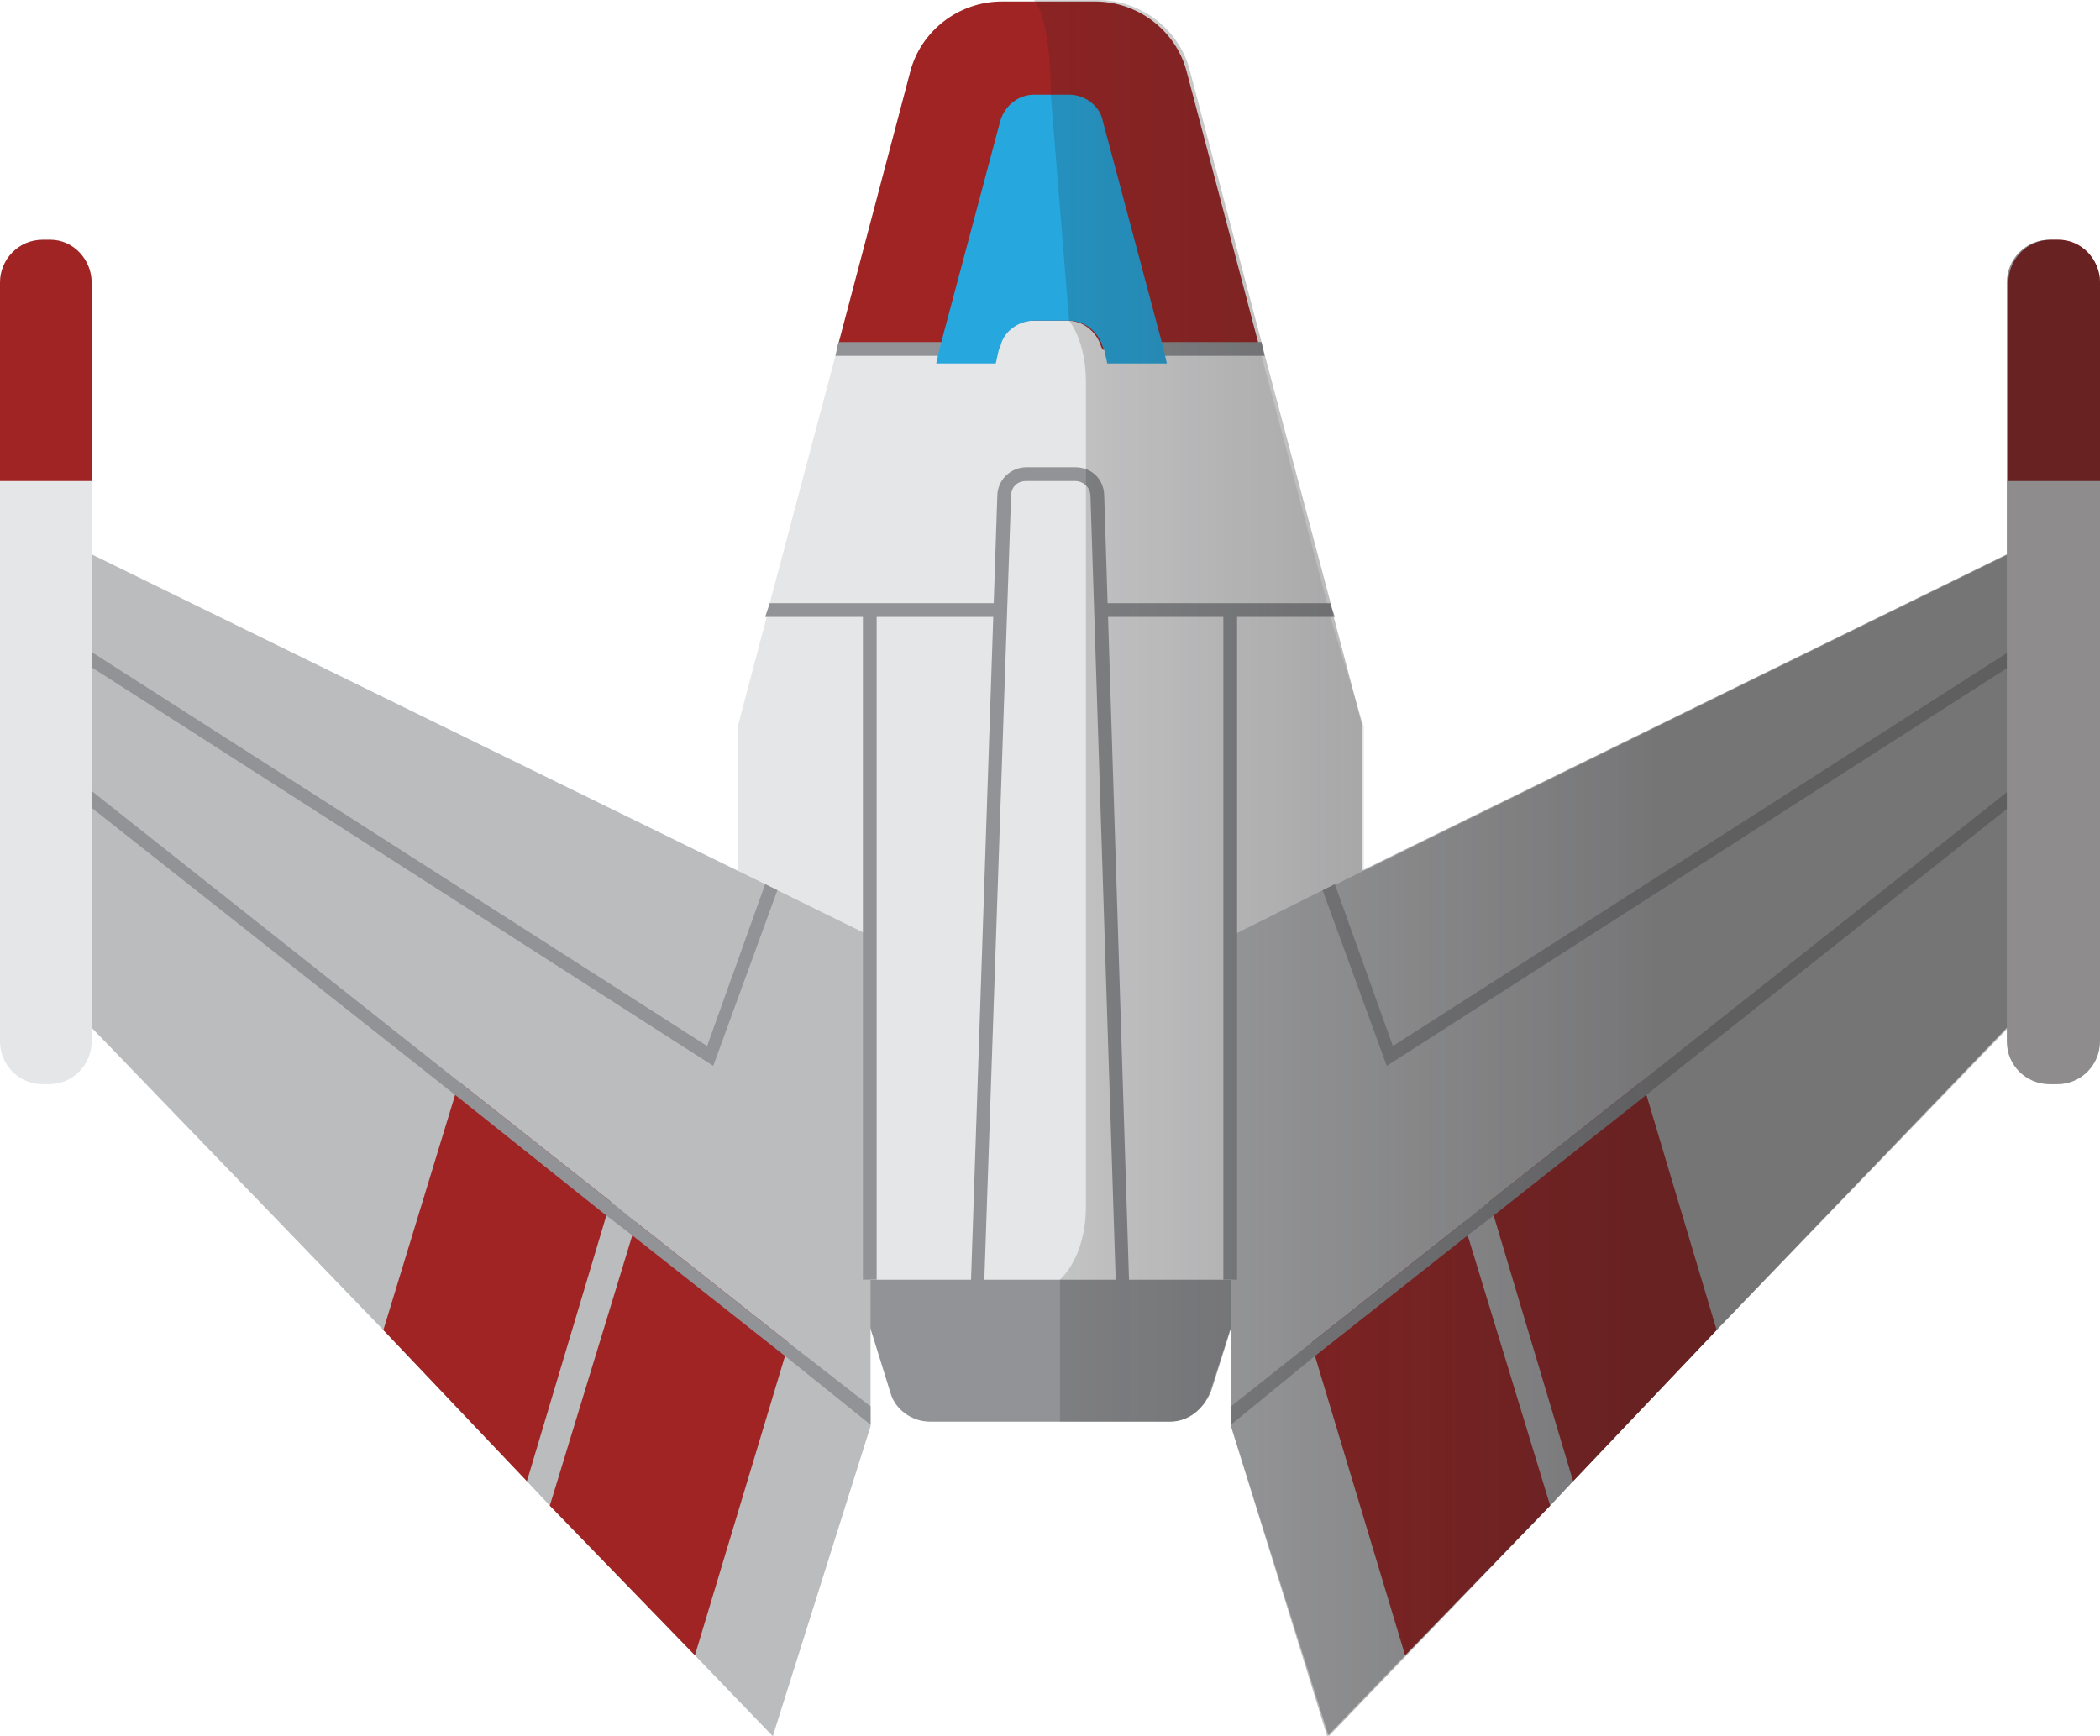 <?xml version="1.0" encoding="utf-8"?>
<!-- Generator: Adobe Illustrator 19.0.0, SVG Export Plug-In . SVG Version: 6.00 Build 0)  -->
<svg version="1.1" id="Layer_1" xmlns="http://www.w3.org/2000/svg" xmlns:xlink="http://www.w3.org/1999/xlink" x="0px" y="0px"
	 viewBox="0 0 137.5 113.7" style="enable-background:new 0 0 137.5 113.7;" xml:space="preserve">
<style type="text/css">
	.st0{fill:#E5E6E7;}
	.st1{fill:#A02424;}
	.st2{fill:#919396;}
	.st3{fill:#BABCBE;}
	.st4{fill:#26A8DF;}
	.st5{opacity:0.45;fill:url(#SVGID_1_);}
</style>
<g>
	<g>
		<path class="st0" d="M89.3,47.6v36.2h-41V47.6l1.9-7.2l0.2-0.9l4.3-16.2l0.1-0.4l0.1-0.4l4.7-17.8c0.7-2.7,3.2-4.6,6-4.6h6.1
			c2.8,0,5.3,1.9,6,4.6l4.7,17.8l0.1,0.4l0.1,0.4l4.3,16.2l0.2,0.9L89.3,47.6z"/>
	</g>
	<path class="st1" d="M82.7,22.9H72.2l-0.1-0.2c-0.3-1-1.2-1.7-2.2-1.7h-2.3c-1,0-2,0.7-2.2,1.7l-0.1,0.2H54.8l0.1-0.4l4.7-17.8
		c0.7-2.7,3.2-4.6,6-4.6h6.1c2.8,0,5.3,1.9,6,4.6l4.7,17.8L82.7,22.9z"/>
	<g>
		<path class="st2" d="M76.6,93.1H60.9c-1.2,0-2.3-0.8-2.6-1.9L56,83.8h25.6l-2.3,7.3C78.8,92.3,77.8,93.1,76.6,93.1z"/>
	</g>
	<g>
		<g>
			<polygon class="st3" points="136.2,34 136.2,62.4 131.5,67.3 112.4,87.1 103,97 101.5,98.6 92,108.4 86.9,113.7 80.6,93.4 
				80.6,61.3 86.6,58.3 87.5,57.9 131.5,36.3 			"/>
		</g>
		<g>
			<polygon class="st3" points="57,61.3 57,93.4 50.6,113.7 45.5,108.4 36,98.6 34.5,97 25.1,87.1 6,67.3 1.3,62.4 1.3,34 6,36.3 
				50.1,57.9 50.9,58.3 			"/>
		</g>
	</g>
	<g>
		<path class="st2" d="M74,86.2H63.5l1.8-53.7c0-1.1,0.9-1.9,1.9-1.9h3.2c1.1,0,1.9,0.8,1.9,1.9L74,86.2z M64.4,85.3h8.7l-1.7-52.8
			c0-0.6-0.5-1-1-1h-3.2c-0.6,0-1,0.4-1,1L64.4,85.3z"/>
	</g>
	<g>
		<polygon class="st2" points="73.4,23.3 82.8,23.3 82.6,22.4 73.4,22.4 		"/>
		<polygon class="st2" points="62.7,22.4 54.9,22.4 54.7,23.3 62.7,23.3 		"/>
	</g>
	<g>
		<path class="st4" d="M76.4,23.8h-3.9l-0.2-0.9l-0.1-0.2c-0.3-1-1.2-1.7-2.2-1.7h-2.3c-1,0-2,0.7-2.2,1.7l-0.1,0.2l-0.2,0.9h-3.9
			l0.2-0.9l4-15c0.3-1,1.2-1.7,2.2-1.7h2.3c1,0,2,0.7,2.2,1.7l4,15L76.4,23.8z"/>
	</g>
	<g>
		<g>
			<polygon class="st2" points="87.4,40.4 72.4,40.4 72.4,39.5 87.1,39.5 			"/>
		</g>
		<g>
			<polygon class="st2" points="65.7,39.5 65.7,40.4 50.1,40.4 50.4,39.5 			"/>
		</g>
	</g>
	<g>
		<g>
			<rect x="80.1" y="39.9" class="st2" width="0.9" height="43.9"/>
		</g>
		<g>
			<rect x="56.5" y="39.9" class="st2" width="0.9" height="43.9"/>
		</g>
	</g>
	<g>
		<polygon class="st1" points="101.5,98.6 92,108.4 86.1,88.8 85.9,87.9 95.9,80 96.1,80.9 		"/>
		<polygon class="st1" points="112.4,87.1 103,97 97.8,79.6 97.5,78.7 107.5,70.8 107.8,71.7 		"/>
		<polygon class="st1" points="51.6,87.9 51.4,88.8 45.5,108.4 36,98.6 41.4,80.9 41.6,80 		"/>
		<polygon class="st1" points="40,78.7 39.7,79.6 34.5,97 25.1,87.1 29.8,71.7 30,70.8 		"/>
	</g>
	<g>
		<g>
			<polygon class="st2" points="132.9,42.8 131.5,43.7 90.8,69.8 86.6,58.3 87.4,57.9 91.2,68.5 131.5,42.7 132.5,42.1 			"/>
		</g>
		<g>
			<polygon class="st2" points="133,51.8 131.5,52.9 107.8,71.7 97.8,79.6 96.1,80.9 86.1,88.8 80.6,93.3 80.6,92.1 85.9,87.9 
				95.9,80 97.5,78.7 107.5,70.8 131.5,51.8 132.4,51.1 			"/>
		</g>
		<g>
			<polygon class="st2" points="50.9,58.3 46.7,69.8 6,43.7 4.6,42.8 5.1,42.1 6,42.7 46.3,68.5 50.1,57.9 			"/>
		</g>
		<g>
			<polygon class="st2" points="57,92.1 57,93.3 51.4,88.8 41.4,80.9 39.7,79.6 29.8,71.7 6,52.9 4.5,51.8 5.1,51.1 6,51.8 30,70.8 
				40,78.7 41.6,80 51.6,87.9 			"/>
		</g>
	</g>
	<g>
		<g>
			<path class="st0" d="M137.5,18.5v49.7c0,1.5-1.2,2.8-2.8,2.8h-0.5c-1.5,0-2.8-1.2-2.8-2.8V18.5c0-1.5,1.2-2.8,2.8-2.8h0.5
				C136.3,15.7,137.5,17,137.5,18.5z"/>
		</g>
		<g>
			<path class="st0" d="M6,18.5v49.7C6,69.7,4.8,71,3.2,71H2.8C1.2,71,0,69.7,0,68.2V18.5c0-1.5,1.2-2.8,2.8-2.8h0.5
				C4.8,15.7,6,17,6,18.5z"/>
		</g>
	</g>
	<path class="st1" d="M6,18.5v13H0v-13c0-1.5,1.2-2.8,2.8-2.8h0.5C4.8,15.7,6,17,6,18.5z"/>
	<path class="st1" d="M137.5,18.5v13h-6v-13c0-1.5,1.2-2.8,2.8-2.8h0.5C136.3,15.7,137.5,17,137.5,18.5z"/>
	<linearGradient id="SVGID_1_" gradientUnits="userSpaceOnUse" x1="108.301" y1="56.857" x2="43.994" y2="56.857">
		<stop  offset="0" style="stop-color:#231F20"/>
		<stop  offset="1" style="stop-color:#231F20;stop-opacity:0"/>
	</linearGradient>
	<path class="st5" d="M137.5,18.5v49.7c0,1.5-1.2,2.8-2.8,2.8h-0.5c-1.5,0-2.8-1.2-2.8-2.8v-0.9l-19.1,19.9L103,97l-1.5,1.6
		l-9.4,9.8l-5.1,5.3l-6.4-20.3v-6.5l-1.4,4.3c-0.4,1.1-1.4,1.9-2.6,1.9h-7.2v-9.3c0,0,1.7-1.4,1.7-4.8V25c0-2.7-1.1-4-1.1-4
		L68.8,6.2C68.8,1,67.7,0,67.7,0h4.2c2.8,0,5.3,1.9,6,4.6l4.7,17.8l0.1,0.4l0.1,0.4l4.3,16.2l0.2,0.9l1.9,7.2V57l42.2-20.7V18.5
		c0-1.5,1.2-2.8,2.8-2.8h0.5C136.3,15.7,137.5,17,137.5,18.5z"/>
</g>
</svg>
